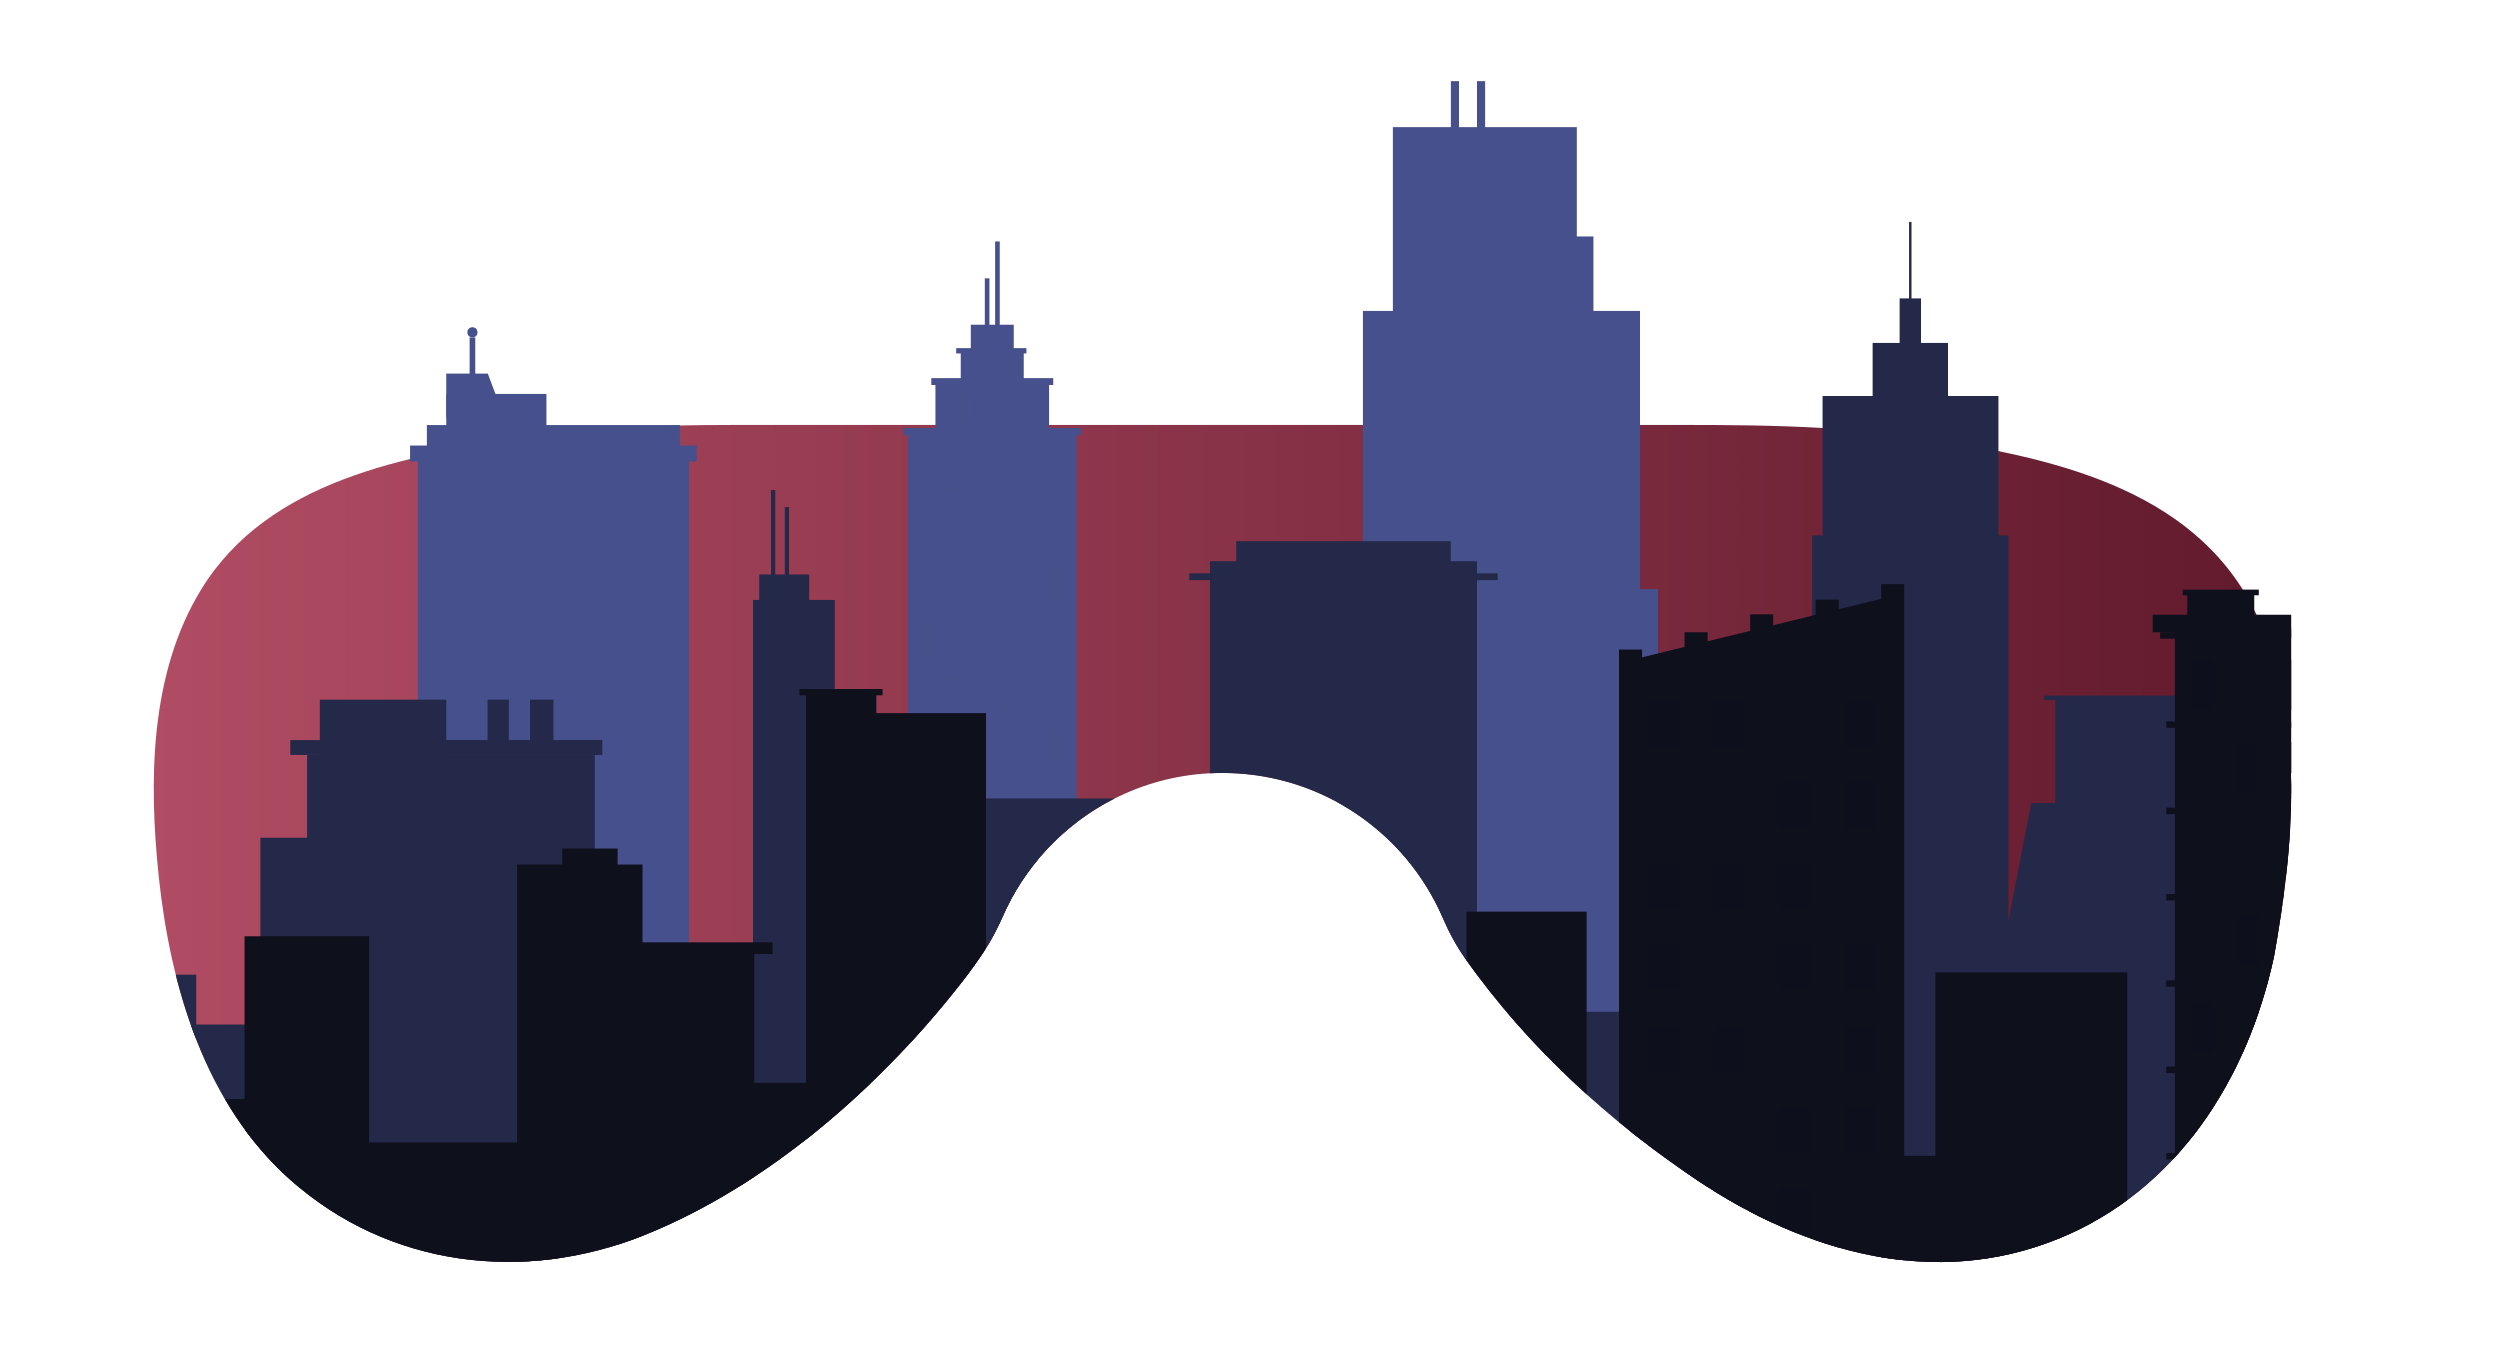 <?xml version="1.0" encoding="utf-8"?>
<!-- Generator: Adobe Illustrator 21.0.0, SVG Export Plug-In . SVG Version: 6.00 Build 0)  -->
<svg version="1.1" xmlns="http://www.w3.org/2000/svg" xmlns:xlink="http://www.w3.org/1999/xlink" x="0px" y="0px"
	 viewBox="0 0 4000 2153" style="enable-background:new 0 0 4000 2153;" xml:space="preserve">
<style type="text/css">
	.st0{display:none;}
	.st1{display:inline;fill:url(#SVGID_1_);}
	.st2{display:inline;}
	.st3{clip-path:url(#SVGID_2_);}
	.st4{fill:none;stroke:#208AAD;stroke-width:6;stroke-miterlimit:10;}
	.st5{fill:none;stroke:#000000;stroke-width:5;stroke-miterlimit:10;}
	.st6{fill:url(#SVGID_4_);}
	.st7{clip-path:url(#SVGID_6_);}
	.st8{fill:#46508C;}
	.st9{opacity:0.29;fill:#46508C;}
	.st10{fill:#B5C3C2;}
	.st11{fill:#242849;}
	.st12{fill:#95A9A7;}
	.st13{fill:#0E101C;}
	.st14{opacity:0.29;fill:#0E101C;}
</style>
<g id="Layer_2" class="st0">
	<radialGradient id="SVGID_1_" cx="1965.454" cy="372.696" r="2100.623" gradientUnits="userSpaceOnUse">
		<stop  offset="0" style="stop-color:#208AAD"/>
		<stop  offset="0.309" style="stop-color:#10458A"/>
		<stop  offset="1" style="stop-color:#071E76"/>
	</radialGradient>
	<path class="st1" d="M3643.8,1524.1c-42.3,195.5-154.9,374.4-345.3,451.7c-199.2,80.9-405.8,22.1-578.6-93.5
		c-140.5-93.9-272.4-214.4-371.3-354.2c-14.6-20.7-26.7-43-36.8-66.2c-15-34.8-35-67-59.2-95.6c-70-83-174.5-136-291.4-136.9
		c-0.9,0-1.8,0-2.8,0c-112,0-212.8,47.9-283,124.3c-28.6,31.1-52.2,66.9-69.3,106.1c-8.5,19.4-18.4,38.3-30.1,55.9
		c-10.6,15.9-21.8,31.6-33.8,47.1c-130,167.7-313,328.7-511.5,407.8c-192.1,76.6-408.3,50.9-565.6-88.7
		c-137.3-121.8-192.9-309.8-211.5-486.6c-16-152.4-14.7-324.9,67.9-459.8C429.4,759.4,650.1,721.8,838,692.2
		c130.9-20.7,251.8-20.4,384.2-20.4h1407.4c159.8,0,308.5-1.6,466.3,23.2c204.9,32.1,433.7,83.8,525.2,292.4
		C3693.8,1153.3,3675.2,1350.6,3643.8,1524.1z"/>
	<g class="st2">
		<defs>
			<path id="SVGID_5_" d="M3643.8,1524.1c-42.3,195.5-154.9,374.4-345.3,451.7c-199.2,80.9-405.8,22.1-578.6-93.5
				c-140.5-93.9-272.4-214.4-371.3-354.2c-14.6-20.7-26.7-43-36.8-66.2c-15-34.8-35-67-59.2-95.6c-70-83-174.5-136-291.4-136.9
				c-0.9,0-1.8,0-2.8,0c-112,0-212.8,47.9-283,124.3c-28.6,31.1-52.2,66.9-69.3,106.1c-8.5,19.4-18.4,38.3-30.1,55.9
				c-10.6,15.9-21.8,31.6-33.8,47.1c-130,167.7-313,328.7-511.5,407.8c-192.1,76.6-408.3,50.9-565.6-88.7
				c-137.3-121.8-192.9-309.8-211.5-486.6c-16-152.4-14.7-324.9,67.9-459.8C429.4,759.4,650.1,721.8,838,692.2
				c130.9-20.7,251.8-20.4,384.2-20.4h1407.4c159.8,0,308.5-1.6,466.3,23.2c204.9,32.1,433.7,83.8,525.2,292.4
				C3693.8,1153.3,3675.2,1350.6,3643.8,1524.1z"/>
		</defs>
		<clipPath id="SVGID_2_">
			<use xlink:href="#SVGID_5_"  style="overflow:visible;"/>
		</clipPath>
		<g class="st3">
			<rect x="200.7" y="-1153.2" class="st4" width="3515.7" height="3515.7"/>
			<rect x="728" y="-625.8" class="st4" width="2461" height="2461"/>
			<rect x="1097.2" y="-256.7" class="st4" width="1722.7" height="1722.7"/>
			<rect x="1355.6" y="1.7" class="st4" width="1205.9" height="1205.9"/>
			<rect x="1536.5" y="182.6" class="st4" width="844.1" height="844.1"/>
			<polyline class="st4" points="1958.5,2362.5 1958.5,1835.2 1958.5,1466 1958.5,1207.6 1958.5,1026.7 1958.5,604.7 1958.5,182.6 
				1958.5,1.7 1958.5,-256.7 1958.5,-625.8 1958.5,-1153.2 			"/>
			<polyline class="st4" points="1958.5,2362.5 1958.5,1835.2 1958.5,1466 1958.5,1207.6 1958.5,1026.7 1958.5,604.7 1958.5,182.6 
				1958.5,1.7 1958.5,-256.7 1958.5,-625.8 1958.5,-1153.2 			"/>
			<polyline class="st4" points="2429.5,2362.5 2288.3,1835.2 2189.3,1466 2120.1,1207.6 2071.6,1026.7 1958.5,604.7 1845.4,182.6 
				1797,1.7 1727.7,-256.7 1628.8,-625.8 1487.5,-1153.2 			"/>
			<polyline class="st4" points="2973.4,2362.5 2668.9,1835.2 2455.9,1466 2306.6,1207.6 2202.2,1026.7 1958.5,604.7 1714.9,182.6 
				1610.4,1.7 1461.2,-256.7 1248.1,-625.8 943.7,-1153.2 			"/>
			<polyline class="st4" points="3716.4,2362.5 3189,1835.2 2819.9,1466 2561.5,1207.6 2380.6,1026.7 1958.5,604.7 1536.5,182.6 
				1355.6,1.7 1097.2,-256.7 728,-625.8 200.7,-1153.2 			"/>
			<polyline class="st4" points="3716.4,1619.5 3189,1315.1 2819.9,1102 2561.5,952.8 2380.6,848.3 1958.5,604.7 1536.5,361 
				1355.6,256.6 1097.2,107.3 728,-105.7 200.7,-410.2 			"/>
			<polyline class="st4" points="3716.4,1075.7 3189,934.4 2819.9,835.5 2561.5,766.2 2380.6,717.8 1958.5,604.7 1536.5,491.6 
				1355.6,443.1 1097.2,373.9 728,274.9 200.7,133.7 			"/>
			<polyline class="st4" points="3716.4,604.7 3189,604.7 2819.9,604.7 2561.5,604.7 2380.6,604.7 1958.5,604.7 1536.5,604.7 
				1355.6,604.7 1097.2,604.7 728,604.7 200.7,604.7 			"/>
			<polyline class="st4" points="3716.4,133.7 3189,274.9 2819.9,373.9 2561.5,443.1 2380.6,491.6 1958.5,604.7 1536.5,717.8 
				1355.6,766.2 1097.2,835.5 728,934.4 200.7,1075.7 			"/>
			<polyline class="st4" points="3716.4,-410.2 3189,-105.7 2819.9,107.3 2561.5,256.6 2380.6,361 1958.5,604.7 1536.5,848.3 
				1355.6,952.8 1097.2,1102 728,1315.1 200.7,1619.5 			"/>
			<polyline class="st4" points="3716.4,-1153.2 3189,-625.8 2819.9,-256.7 2561.5,1.7 2380.6,182.6 1958.5,604.7 1536.5,1026.7 
				1355.6,1207.6 1097.2,1466 728,1835.2 200.7,2362.5 			"/>
			<polyline class="st4" points="2973.4,-1153.2 2668.9,-625.8 2455.9,-256.7 2306.6,1.7 2202.2,182.6 1958.5,604.7 1714.9,1026.7 
				1610.4,1207.6 1461.2,1466 1248.1,1835.2 943.7,2362.5 			"/>
			<polyline class="st4" points="2429.5,-1153.2 2288.3,-625.8 2189.3,-256.7 2120.1,1.7 2071.6,182.6 1958.5,604.7 1845.4,1026.7 
				1797,1207.6 1727.7,1466 1628.8,1835.2 1487.5,2362.5 			"/>
		</g>
	</g>
</g>
<g id="Layer_4">
	<path class="st5" d="M2238.4,1339.3"/>
	<linearGradient id="SVGID_4_" gradientUnits="userSpaceOnUse" x1="245.859" y1="1349.567" x2="3665.854" y2="1349.567">
		<stop  offset="0" style="stop-color:#B04C63"/>
		<stop  offset="1" style="stop-color:#611A2C"/>
	</linearGradient>
	<path class="st6" d="M3638.2,1530.8c-42.2,195.2-154.6,373.7-344.7,451c-198.9,80.8-405.1,22-577.6-93.3
		c-140.3-93.8-272-214.1-370.6-353.6c-14.6-20.6-26.7-42.9-36.7-66.1c-15-34.8-35-66.9-59-95.5c-69.9-82.9-174.2-135.8-290.9-136.6
		c-0.9,0-1.8,0-2.7,0c-111.8,0-212.4,47.8-282.6,124c-28.6,31-52.1,66.8-69.2,106c-8.5,19.4-18.3,38.2-30.1,55.8
		c-10.6,15.9-21.7,31.6-33.7,47c-129.8,167.4-312.4,328.1-510.6,407.1c-191.7,76.4-407.6,50.9-564.6-88.5
		c-137.1-121.6-192.6-309.2-211.2-485.7c-16-152.1-14.7-324.3,67.8-459.1c107.6-175.8,328-213.4,515.5-243
		c130.7-20.6,251.3-20.4,383.6-20.4h1405c159.5,0,307.9-1.6,465.5,23.1c204.6,32,433,83.7,524.3,291.9
		C3688.1,1160.7,3669.5,1357.6,3638.2,1530.8z"/>
	<g>
		<defs>
			<path id="SVGID_3_" d="M3665.9,1236.9h-0.4c3.1,99.2-10.2,200.1-27.2,294.1c-42.2,195.2-154.6,373.8-344.8,450.9
				c-198.9,80.8-405.1,22-577.6-93.3c-140.3-93.8-272-214.1-370.6-353.6c-14.6-20.6-26.7-42.9-36.7-66.1c-15-34.8-35-66.9-59-95.5
				c-69.9-82.9-174.2-135.8-290.9-136.6h-2.8c-111.8,0-212.4,47.8-282.6,124c-28.5,31-52.1,66.8-69.2,105.9
				c-8.5,19.4-18.3,38.2-30.1,55.9c-10.6,15.9-21.7,31.6-33.7,47c-129.8,167.4-312.5,328.1-510.6,407.1
				c-191.7,76.4-407.6,50.9-564.6-88.5c-137.1-121.6-192.6-309.2-211.2-485.7c-5.6-53.6-9.1-109.7-7.7-165.7h-0.3V129.8h3420V1236.9
				z"/>
		</defs>
		<clipPath id="SVGID_6_">
			<use xlink:href="#SVGID_3_"  style="overflow:visible;"/>
		</clipPath>
		<g class="st7">
			<g>
				<g>
					<rect x="1452.6" y="687.6" class="st8" width="270" height="1074.8"/>
					<rect x="1496.7" y="610.5" class="st8" width="181.8" height="451.7"/>
					<rect x="1537.2" y="561.6" class="st8" width="100.8" height="250.5"/>
					<polygon class="st8" points="1622,690.4 1553.3,690.4 1553.3,519.6 1578.1,519.6 1602.6,519.6 1622,519.6 					"/>
					<g>
						<polygon class="st8" points="1583.1,616 1575.7,616 1575.7,445.3 1578.3,445.3 1581,445.3 1583.1,445.3 						"/>
						<polygon class="st8" points="1599.6,557 1592.2,557 1592.2,386.3 1594.8,386.3 1597.5,386.3 1599.6,386.3 						"/>
					</g>
					<rect x="1445.4" y="684.8" class="st8" width="284.4" height="11.4"/>
					<rect x="1490.1" y="605" class="st8" width="195.1" height="11"/>
					<rect x="1529.9" y="557" class="st8" width="112.4" height="8.5"/>
					<rect x="1513.5" y="628.8" class="st9" width="8.5" height="47.3"/>
					<rect x="1536.8" y="628.8" class="st9" width="8.5" height="47.3"/>
					<rect x="1560.2" y="628.8" class="st9" width="8.5" height="47.3"/>
					<rect x="1583.6" y="628.8" class="st9" width="8.5" height="47.3"/>
					<rect x="1607" y="628.8" class="st9" width="8.5" height="47.3"/>
					<rect x="1630.4" y="628.8" class="st9" width="8.5" height="47.3"/>
					<rect x="1653.8" y="628.8" class="st9" width="8.5" height="47.3"/>
					<rect x="1476.3" y="730.4" class="st8" width="20.4" height="56.1"/>
					<rect x="1516.8" y="730.4" class="st9" width="20.4" height="56.1"/>
					<rect x="1557.2" y="730.4" class="st8" width="20.4" height="56.1"/>
					<rect x="1597.6" y="730.4" class="st8" width="20.4" height="56.1"/>
					<rect x="1638.1" y="730.4" class="st8" width="20.4" height="56.1"/>
					<rect x="1678.5" y="730.4" class="st8" width="20.4" height="56.1"/>
					<rect x="1476.3" y="817.9" class="st8" width="20.4" height="56.1"/>
					<rect x="1516.8" y="817.9" class="st8" width="20.4" height="56.1"/>
					<rect x="1557.2" y="817.9" class="st8" width="20.4" height="56.1"/>
					<rect x="1597.6" y="817.9" class="st9" width="20.4" height="56.1"/>
					<rect x="1638.1" y="817.9" class="st8" width="20.4" height="56.1"/>
					<rect x="1678.5" y="817.9" class="st8" width="20.4" height="56.1"/>
					<rect x="1476.3" y="905.5" class="st8" width="20.4" height="56.1"/>
					<rect x="1516.8" y="905.5" class="st8" width="20.4" height="56.1"/>
					<rect x="1557.2" y="905.5" class="st8" width="20.4" height="56.1"/>
					<rect x="1597.6" y="905.5" class="st8" width="20.4" height="56.1"/>
					<rect x="1638.1" y="905.5" class="st9" width="20.4" height="56.1"/>
					<rect x="1678.5" y="905.5" class="st9" width="20.4" height="56.1"/>
					<rect x="1476.3" y="993" class="st9" width="20.4" height="56.2"/>
					<rect x="1516.8" y="993" class="st8" width="20.4" height="56.2"/>
					<rect x="1557.2" y="993" class="st8" width="20.4" height="56.2"/>
					<rect x="1597.6" y="993" class="st8" width="20.4" height="56.2"/>
					<rect x="1638.1" y="993" class="st8" width="20.4" height="56.2"/>
					<rect x="1678.5" y="993" class="st8" width="20.4" height="56.2"/>
					<rect x="1476.3" y="1080.5" class="st8" width="20.4" height="56.2"/>
					<rect x="1516.8" y="1080.5" class="st9" width="20.4" height="56.2"/>
					<rect x="1557.2" y="1080.5" class="st8" width="20.4" height="56.2"/>
					<rect x="1597.6" y="1080.5" class="st9" width="20.4" height="56.2"/>
					<rect x="1638.1" y="1080.5" class="st8" width="20.4" height="56.2"/>
					<rect x="1678.5" y="1080.5" class="st8" width="20.4" height="56.2"/>
					<rect x="1476.3" y="1168" class="st8" width="20.4" height="56.2"/>
					<rect x="1516.8" y="1168" class="st8" width="20.4" height="56.2"/>
					<rect x="1557.2" y="1168" class="st8" width="20.4" height="56.2"/>
					<rect x="1597.6" y="1168" class="st8" width="20.4" height="56.2"/>
					<rect x="1638.1" y="1168" class="st8" width="20.4" height="56.2"/>
					<rect x="1678.5" y="1168" class="st9" width="20.4" height="56.2"/>
					<rect x="1476.3" y="1255.6" class="st8" width="20.4" height="56.1"/>
					<rect x="1516.8" y="1255.6" class="st9" width="20.4" height="56.1"/>
					<rect x="1557.2" y="1255.6" class="st9" width="20.4" height="56.1"/>
					<rect x="1597.6" y="1255.6" class="st8" width="20.4" height="56.1"/>
					<rect x="1638.1" y="1255.6" class="st8" width="20.4" height="56.1"/>
					<rect x="1678.5" y="1255.6" class="st8" width="20.4" height="56.1"/>
					<rect x="1476.3" y="1343.1" class="st8" width="20.4" height="56.1"/>
					<rect x="1516.8" y="1343.1" class="st8" width="20.4" height="56.1"/>
					<rect x="1557.2" y="1343.1" class="st8" width="20.4" height="56.1"/>
					<rect x="1597.6" y="1343.1" class="st8" width="20.4" height="56.1"/>
					<rect x="1638.1" y="1343.1" class="st9" width="20.4" height="56.1"/>
					<rect x="1678.5" y="1343.1" class="st8" width="20.4" height="56.1"/>
					<rect x="1476.3" y="1430.6" class="st8" width="20.4" height="56.1"/>
					<rect x="1516.8" y="1430.6" class="st9" width="20.4" height="56.1"/>
					<rect x="1557.2" y="1430.6" class="st8" width="20.4" height="56.1"/>
					<rect x="1597.6" y="1430.6" class="st8" width="20.4" height="56.1"/>
					<rect x="1638.1" y="1430.6" class="st8" width="20.4" height="56.1"/>
					<rect x="1678.5" y="1430.6" class="st8" width="20.4" height="56.1"/>
					<rect x="1476.3" y="1518.1" class="st8" width="20.4" height="56.1"/>
					<rect x="1516.8" y="1518.1" class="st8" width="20.4" height="56.1"/>
					<rect x="1557.2" y="1518.1" class="st8" width="20.4" height="56.1"/>
					<rect x="1597.6" y="1518.1" class="st9" width="20.4" height="56.1"/>
					<rect x="1638.1" y="1518.1" class="st8" width="20.4" height="56.1"/>
					<rect x="1678.5" y="1518.1" class="st9" width="20.4" height="56.1"/>
					<rect x="1476.3" y="1605.7" class="st9" width="20.4" height="56.1"/>
					<rect x="1516.8" y="1605.7" class="st8" width="20.4" height="56.1"/>
					<rect x="1557.2" y="1605.7" class="st9" width="20.4" height="56.1"/>
					<rect x="1597.6" y="1605.7" class="st8" width="20.4" height="56.1"/>
					<rect x="1638.1" y="1605.7" class="st8" width="20.4" height="56.1"/>
					<rect x="1678.5" y="1605.7" class="st8" width="20.4" height="56.1"/>
				</g>
				<g>
					<rect x="668.4" y="728.5" class="st8" width="434.1" height="905.4"/>
					<rect x="656.1" y="712.9" class="st8" width="458.7" height="25.6"/>
					<rect x="683" y="680.1" class="st8" width="404.9" height="121.6"/>
					<rect x="714" y="630.3" class="st8" width="160.3" height="132.9"/>
					<polygon class="st8" points="806.8,667.8 714,667.8 714,597.8 780.5,597.8 					"/>
					<rect x="751.4" y="539.8" class="st8" width="9" height="155.8"/>
					<circle class="st8" cx="755.9" cy="531.7" r="8.1"/>
				</g>
				<polygon class="st10" points="4697,1702.8 4221.9,1702.8 4162.6,371.6 4697,482.5 				"/>
				<polygon class="st8" points="2624,942.6 2624,497.5 2549.5,497.5 2549.5,378.3 2522.9,378.3 2522.9,203.4 2376.2,203.4 
					2376.2,74.9 2363.2,74.9 2363.2,203.4 2334.4,203.4 2334.4,42.6 2321.4,42.6 2321.4,203.4 2228.6,203.4 2228.6,497.5 
					2180.7,497.5 2180.7,942.6 2139.7,942.6 2139.7,1753.2 2652.9,1753.2 2652.9,942.6 				"/>
			</g>
			<rect x="61.7" y="1686.3" class="st10" width="5677.2" height="135"/>
			<polygon class="st11" points="3403.5,1788.3 3152.1,1788.3 3250.1,1284.9 3403.5,1284.9 			"/>
			<g>
				<rect x="-142" y="1807.9" class="st11" width="5960.8" height="212.9"/>
				<polygon class="st11" points="3197.5,856.7 3197.5,633.6 3116.8,633.6 3116.8,548.7 3073.6,548.7 3073.6,477.4 3058.4,477.4 
					3058.4,355.1 3054.5,355.1 3054.5,477.4 3039.4,477.4 3039.4,548.7 2996.2,548.7 2996.2,633.6 2916.1,633.6 2916.1,856.7 
					2899.4,856.7 2899.4,1261.7 2775.2,1261.7 2775.2,1723.4 2899.4,1723.4 3023.6,1723.4 3213.5,1723.4 3213.5,856.7 				"/>
				<polygon class="st11" points="3661.4,1113 3270.7,1113 3270.7,1120.1 3288.4,1120.1 3288.4,1780.7 3643.7,1780.7 3643.7,1120.1 
					3661.4,1120.1 				"/>
				<rect x="1533.4" y="1277.5" class="st11" width="346.4" height="550.3"/>
				<rect x="885.4" y="1559.5" class="st11" width="595.8" height="268.4"/>
				<rect x="1204.8" y="959.9" class="st11" width="130.8" height="659"/>
				<rect x="1233.6" y="784.1" class="st11" width="6.8" height="358.4"/>
				<rect x="1255.7" y="811.3" class="st11" width="6.8" height="358.4"/>
				<rect x="1214.8" y="919.1" class="st11" width="79.9" height="88.3"/>
				<rect x="1457.8" y="1376" class="st11" width="227.6" height="451.8"/>
				<rect x="1935.9" y="897.9" class="st11" width="427.3" height="930"/>
				<rect x="1977.9" y="865.9" class="st11" width="343.3" height="154.9"/>
				<rect x="1902.8" y="917.3" class="st11" width="493.5" height="10.9"/>
				<rect x="1858.5" y="1358.2" class="st11" width="201.3" height="469.7"/>
				<rect x="416.6" y="1340.4" class="st11" width="231" height="487.5"/>
				<g>
					<rect x="491.4" y="1207.9" class="st11" width="460.3" height="620"/>
					<rect x="464.5" y="1184.1" class="st11" width="499.1" height="23.8"/>
					<rect x="511.7" y="1119.5" class="st11" width="202.3" height="125.7"/>
					<rect x="780.1" y="1119.5" class="st11" width="34" height="76.4"/>
					<rect x="848.1" y="1119.5" class="st11" width="37.4" height="76.4"/>
				</g>
				<rect x="290.9" y="1639.3" class="st11" width="241.2" height="188.5"/>
				<rect x="199.8" y="1559.5" class="st11" width="114.2" height="268.4"/>
				<rect x="61.7" y="1733.6" class="st11" width="195.2" height="94.3"/>
				<rect x="2321.2" y="1618.9" class="st11" width="2405.2" height="208.9"/>
				<path class="st12" d="M4534.4,1040.6c-15.1,0-27.6,11.7-28.8,26.5l-33.9-1.1c0.1-3.3,0.1-6.6,0.1-10c0-42.1-7.3-83.1-21.2-121.6
					l28.3-10.4c4.4,10.3,14.6,17.4,26.5,17.4c16,0,28.9-12.9,28.9-28.9c0-16-12.9-28.9-28.9-28.9s-28.9,12.9-28.9,28.9
					c0,2.9,0.4,5.8,1.3,8.5l-28.3,10.4c-16.1-43.2-40.7-83.1-72.9-117.7l22.1-20.7c5.2,5,12.2,8,20,8c16,0,28.9-12.9,28.9-28.9
					c0-16-12.9-28.9-28.9-28.9c-16,0-28.9,12.9-28.9,28.9c0,7.1,2.5,13.5,6.8,18.6l-22.1,20.7c-2.3-2.4-4.6-4.8-6.9-7.1
					c-33.5-33.5-72.5-59.5-115-77.2l12.2-29.6c2.8,0.9,5.7,1.4,8.8,1.4c16,0,28.9-12.9,28.9-28.9c0-16-12.9-28.9-28.9-28.9
					s-28.9,12.9-28.9,28.9c0,11.8,7,21.9,17.2,26.4l-12.1,29.6c-38-15.4-78.7-24.2-120.7-25.7l1.3-40.5c0.3,0,0.6,0,0.9,0
					c16,0,28.9-12.9,28.9-28.9c0-16-12.9-28.9-28.9-28.9c-16,0-28.9,12.9-28.9,28.9c0,14.6,10.8,26.6,24.8,28.6l-1.3,40.7
					c-3.3-0.1-6.6-0.1-10-0.1c-40.4,0-79.8,6.7-116.9,19.6l-11.7-33.1c10.5-4.3,17.9-14.7,17.9-26.7c0-16-12.9-28.9-28.9-28.9
					c-16,0-28.9,12.9-28.9,28.9c0,16,12.9,28.9,28.9,28.9c2.8,0,5.4-0.4,8-1.1l11.7,33.1c-45,16.1-86.6,41.2-122.4,74.6l-21.1-22.5
					c4.7-5.1,7.6-12,7.6-19.5c0-16-12.9-28.9-28.9-28.9c-16,0-28.9,12.9-28.9,28.9c0,16,12.9,28.9,28.9,28.9c7.3,0,13.9-2.7,19-7.1
					l21.1,22.5c-2.4,2.3-4.8,4.6-7.1,6.9c-29.8,29.8-53.7,64-71,101l-26.8-12.4c1-2.9,1.5-6,1.5-9.2c0-16-12.9-28.9-28.9-28.9
					s-28.9,12.9-28.9,28.9c0,16,12.9,28.9,28.9,28.9c11.6,0,21.6-6.8,26.2-16.7l26.7,12.3c-19.2,41.9-30,87.5-31.7,134.7l-34.5-1.1
					c-0.4-15.6-13.2-28.1-28.9-28.1c-16,0-28.9,12.9-28.9,28.9c0,16,12.9,28.9,28.9,28.9c15.2,0,27.6-11.7,28.8-26.5l34.4,1.1
					c-0.1,3.3-0.1,6.6-0.1,10c0,42.1,7.3,83.1,21.2,121.6l-28.3,10.4c-4.4-10.3-14.6-17.4-26.5-17.4c-16,0-28.9,12.9-28.9,28.9
					s12.9,28.9,28.9,28.9c16,0,28.9-12.9,28.9-28.9c0-2.9-0.4-5.8-1.3-8.5l28.3-10.4c16.1,43.2,40.7,83.1,72.9,117.7l-22.1,20.7
					c-5.2-5-12.2-8-20-8c-16,0-28.9,12.9-28.9,28.9c0,16,12.9,28.9,28.9,28.9c16,0,28.9-12.9,28.9-28.9c0-7.1-2.5-13.5-6.8-18.6
					l22.1-20.7c2.3,2.4,4.6,4.8,6.9,7.1c22.6,22.6,47.6,41.7,74.6,57.2l-174.3,321.2h-31.3v9.2h-15.3v18.2h796.3v-18.2h-15.3v-9.2
					h-31.3L4293,1365.1c23.2-13.4,45-29.4,65.1-48.1l28.2,30.1c-6.1,5.3-9.9,13.1-9.9,21.8c0,16,12.9,28.9,28.9,28.9
					c16,0,28.9-12.9,28.9-28.9c0-16-12.9-28.9-28.9-28.9c-6.1,0-11.8,1.9-16.5,5.2l-28.4-30.4c2.4-2.3,4.8-4.6,7.1-6.9
					c29.8-29.8,53.7-64,71-101l31.5,14.5c-0.6,2.3-0.9,4.6-0.9,7.1c0,16,12.9,28.9,28.9,28.9s28.9-12.9,28.9-28.9
					c0-16-12.9-28.9-28.9-28.9c-12.4,0-22.9,7.8-27.1,18.7l-31.1-14.3c19.2-41.9,30-87.5,31.7-134.7l33.9,1.1
					c0.4,15.6,13.2,28.1,28.9,28.1c16,0,28.9-12.9,28.9-28.9S4550.3,1040.6,4534.4,1040.6z M4462.2,1056c0,3.2,0,6.4-0.1,9.7
					l-99.7-3.2c0.1-2.1,0.1-4.3,0.1-6.4c0-29.4-5.2-57.6-14.6-83.7l93.8-34.5C4455.2,975.1,4462.2,1015,4462.2,1056z M4357.6,1062.3
					l-222.4-7.2c-0.1-1.5-0.3-2.9-0.7-4.2l208.9-76.9c9.3,25.6,14.3,53.3,14.3,82.1C4357.7,1058.1,4357.6,1060.2,4357.6,1062.3z
					 M3873.9,1049.7l222.4,7.2c0.1,1.5,0.3,2.9,0.7,4.2l-208.9,76.9c-9.3-25.6-14.3-53.3-14.3-82.1
					C3873.8,1053.9,3873.8,1051.8,3873.9,1049.7z M4130.9,1043.9l162.3-152.1c21.1,22.8,37.8,49.5,48.9,79.1l-208.9,76.9
					C4132.7,1046.4,4131.9,1045.1,4130.9,1043.9z M4128.8,1041.6c-1.3-1.1-2.7-2.1-4.2-2.9l84.5-205.9c31.2,13.1,59,32.5,82,56.7
					L4128.8,1041.6z M4121.6,1037.5c-1.2-0.4-2.4-0.6-3.6-0.8l7.2-222.4c28.5,1.1,55.8,7.2,81,17.3L4121.6,1037.5z M4114.7,1036.6
					c-1.4,0.1-2.7,0.3-3.9,0.6l-74-209.9c24.7-8.6,51.3-13.2,78.9-13.2c2.1,0,4.2,0,6.3,0.1L4114.7,1036.6z M4107.8,1038.3
					c-1.5,0.7-2.9,1.5-4.1,2.5l-152.1-162.3c23.6-21.8,51.5-39,82.2-50.1L4107.8,1038.3z M4101.3,1043c-1,1.1-1.8,2.2-2.5,3.5
					l-202-93.3c12.9-27.4,30.8-51.9,52.4-72.5L4101.3,1043z M4097.5,1049.3c-0.5,1.4-0.9,2.9-1,4.4l-222.4-7.2
					c1.2-32.1,8.8-62.7,21.4-90.5L4097.5,1049.3z M4098.1,1064.2c0.5,1.1,1.1,2.2,1.9,3.2l-1.3,2.4l-160.5,150.4
					c-21.1-22.8-37.8-49.5-48.9-79.1L4098.1,1064.2z M4093.8,1078.8L3993,1264.4c-19.5-11.5-37.2-25.6-52.7-41.9L4093.8,1078.8z
					 M4104.7,1072c0.7,0.5,1.4,0.9,2.1,1.3l-84.5,205.9c-8.1-3.4-16.1-7.3-23.7-11.5L4104.7,1072z M4109.8,1074.5
					c1.2,0.4,2.4,0.6,3.6,0.8l-7.2,222.4c-28.5-1.1-55.8-7.2-81-17.3L4109.8,1074.5z M4115.7,1297.9c-2.1,0-4.2,0-6.3-0.1l7.2-222.4
					c1.4-0.1,2.7-0.3,3.9-0.6l74,209.9C4169.9,1293.3,4143.3,1297.9,4115.7,1297.9z M4123.7,1073.7c1.1-0.5,2.1-1,3-1.7l106.1,195.6
					c-11.2,6.2-23,11.6-35.2,16L4123.7,1073.7z M4141.5,1085.9l138.4,147.7c-12.7,11.7-26.6,22.1-41.5,30.9L4141.5,1085.9z
					 M4135.5,1074.7l-4-7.4c0.4-0.6,0.8-1.2,1.2-1.8l202,93.3c-12.9,27.4-30.8,51.9-52.4,72.5L4135.5,1074.7z M4134,1062.7
					c0.5-1.4,0.9-2.9,1-4.4l222.4,7.2c-1.2,32.1-8.8,62.7-21.4,90.5L4134,1062.7z M4020.5,1283.6l-38,92.5
					c-11.6-4.8-22.9-10.3-33.9-16.3l47.7-87.9C4004.1,1276.2,4012.2,1280.1,4020.5,1283.6z M4023.5,1284.9
					c25.7,10.4,53.5,16.6,82.6,17.7l-3.2,99.7c-40.8-1.5-80.4-10-117.4-25L4023.5,1284.9z M4109.3,1302.7c2.1,0.1,4.3,0.1,6.4,0.1
					c28.2,0,55.3-4.8,80.5-13.5l33.2,94.3c-36.1,12.5-74.4,19-113.7,19c-3.2,0-6.4,0-9.7-0.1L4109.3,1302.7z M4199.3,1288.2
					c12.4-4.5,24.4-10,35.9-16.3l47.7,87.9c-16.2,8.9-33,16.5-50.3,22.7L4199.3,1288.2z M4440.5,934.7l-93.8,34.5
					c-11.4-30.1-28.4-57.5-49.9-80.7l72.9-68.3C4401,853.9,4424.8,892.7,4440.5,934.7z M4360.7,811c2.3,2.3,4.5,4.6,6.7,6.9
					l-72.9,68.3c-23.4-24.6-51.8-44.5-83.7-57.8l38-92.5C4290.2,753.1,4328.2,778.4,4360.7,811z M4245.9,734.7l-38,92.5
					c-25.7-10.4-53.5-16.6-82.6-17.7l3.2-99.7C4169.4,711.2,4209,719.7,4245.9,734.7z M4115.7,709.5c3.2,0,6.4,0,9.7,0.1l-3.2,99.7
					c-2.1-0.1-4.3-0.1-6.4-0.1c-28.2,0-55.3,4.8-80.5,13.5l-33.2-94.3C4038.1,716,4076.4,709.5,4115.7,709.5z M3999,729.5l33.2,94.3
					c-31.4,11.3-59.9,28.9-83.9,51.1l-68.3-72.9C3914.8,769.6,3955.2,745.2,3999,729.5z M3870.7,811c2.3-2.3,4.6-4.5,6.9-6.7
					l68.3,72.9c-22.1,21-40.4,46.1-53.5,74l-90.8-41.9C3818.5,873.2,3841.7,840,3870.7,811z M3800.3,912.1L3891,954
					c-12.9,28.3-20.6,59.5-21.9,92.3l-99.7-3.2C3771.1,997.2,3781.6,952.9,3800.3,912.1z M3769.2,1056c0-3.2,0-6.4,0.1-9.7l99.7,3.2
					c-0.1,2.1-0.1,4.3-0.1,6.4c0,29.4,5.2,57.6,14.6,83.7l-93.8,34.5C3776.3,1136.9,3769.2,1097,3769.2,1056z M3790.9,1177.3
					l93.8-34.5c11.4,30.1,28.4,57.5,49.9,80.7l-72.9,68.3C3830.5,1258.1,3806.6,1219.3,3790.9,1177.3z M3870.7,1301
					c-2.3-2.3-4.5-4.6-6.7-6.9l72.9-68.3c15.8,16.7,34,31.1,53.9,42.9l-47.7,87.9C3916.9,1341.5,3892.6,1322.9,3870.7,1301z
					 M4460,1686.3h-688.5l172.6-318.1c11.3,6.2,22.9,11.8,34.8,16.8l-12.2,29.6c-2.8-0.9-5.7-1.4-8.8-1.4c-16,0-28.9,12.9-28.9,28.9
					s12.9,28.9,28.9,28.9c16,0,28.9-12.9,28.9-28.9c0-11.8-7-21.9-17.2-26.4l12.1-29.6c38,15.4,78.7,24.2,120.7,25.7l-1,30.3
					c-15.7,0.4-28.2,13.1-28.2,28.9c0,16,12.9,28.9,28.9,28.9c16,0,28.9-12.9,28.9-28.9c0-15.1-11.6-27.5-26.4-28.8l1-30.3
					c3.3,0.1,6.6,0.1,10,0.1c40.4,0,79.8-6.7,116.9-19.6l10.4,29.5c-9.8,4.6-16.6,14.6-16.6,26.2c0,16,12.9,28.9,28.9,28.9
					c16,0,28.9-12.9,28.9-28.9s-12.9-28.9-28.9-28.9c-3.2,0-6.4,0.5-9.3,1.5l-10.3-29.3c17.8-6.4,35.1-14.1,51.7-23.3L4460,1686.3z
					 M4288.4,1356.6l-47.7-87.9c15.3-9,29.5-19.6,42.5-31.6l68.3,72.9C4332.1,1328,4310.9,1343.6,4288.4,1356.6z M4360.7,1301
					c-2.3,2.3-4.6,4.5-6.9,6.7l-68.3-72.9c22.1-21,40.4-46.1,53.5-74l90.8,41.9C4412.9,1238.8,4389.7,1272,4360.7,1301z
					 M4431.2,1199.9l-90.8-41.9c12.9-28.3,20.6-59.5,21.9-92.3l99.7,3.2C4460.3,1114.8,4449.8,1159.1,4431.2,1199.9z"/>
				<rect x="4604.1" y="1283.6" class="st12" width="371.4" height="544.2"/>
				<rect x="4921.2" y="1495.2" class="st12" width="371.4" height="329.6"/>
				<rect x="3480.8" y="1446.8" class="st11" width="208.4" height="276.6"/>
				<rect x="4789.9" y="766.1" class="st12" width="262.7" height="1061.7"/>
				<polygon class="st12" points="5485.1,1827.8 5138.6,1827.8 5138.6,1207.9 5401.3,1207.9 				"/>
				<rect x="5333.4" y="1686.3" class="st12" width="303.5" height="141.5"/>
				<rect x="4984.6" y="544.3" class="st12" width="9.1" height="288.5"/>
				<rect x="5015.2" y="606.2" class="st12" width="9.1" height="288.5"/>
				<rect x="4956.9" y="646" class="st12" width="9.1" height="288.5"/>
				<rect x="5152.2" y="1157.8" class="st12" width="124" height="97.7"/>
				<rect x="5165.8" y="1122.9" class="st12" width="96.8" height="54.9"/>
				<rect x="5325.5" y="1186.4" class="st12" width="23.8" height="39.4"/>
				<rect x="5357.7" y="1150.4" class="st12" width="34" height="75.4"/>
			</g>
			<g>
				<g>
					<rect x="3479.8" y="1005.6" class="st13" width="314.9" height="1015.2"/>
					<rect x="3456.2" y="1011.6" class="st13" width="362" height="10.3"/>
					<rect x="3466" y="1154.2" class="st13" width="342.4" height="10.3"/>
					<rect x="3466" y="1292.3" class="st13" width="342.4" height="10.3"/>
					<rect x="3466" y="1430.4" class="st13" width="342.4" height="10.3"/>
					<rect x="3466" y="1568.5" class="st13" width="342.4" height="10.3"/>
					<rect x="3466" y="1706.6" class="st13" width="342.4" height="10.3"/>
					<rect x="3466" y="1844.7" class="st13" width="342.4" height="10.3"/>
					<rect x="3444.3" y="983.6" class="st13" width="385.9" height="28"/>
					<rect x="3508.1" y="1055.3" class="st14" width="32.7" height="81.1"/>
					<rect x="3581.3" y="1055.3" class="st13" width="32.7" height="81.1"/>
					<rect x="3654.5" y="1055.3" class="st13" width="32.7" height="81.1"/>
					<rect x="3727.7" y="1055.3" class="st13" width="32.7" height="81.1"/>
					<rect x="3508.1" y="1187.9" class="st13" width="32.7" height="81.1"/>
					<rect x="3581.3" y="1187.9" class="st14" width="32.7" height="81.1"/>
					<rect x="3654.5" y="1187.9" class="st13" width="32.7" height="81.1"/>
					<rect x="3727.7" y="1187.9" class="st13" width="32.7" height="81.1"/>
					<rect x="3508.1" y="1326" class="st13" width="32.7" height="81.1"/>
					<rect x="3581.3" y="1326" class="st13" width="32.7" height="81.1"/>
					<rect x="3654.5" y="1326" class="st13" width="32.7" height="81.1"/>
					<rect x="3727.7" y="1326" class="st14" width="32.7" height="81.1"/>
					<rect x="3508.1" y="1464" class="st13" width="32.7" height="81.1"/>
					<rect x="3581.3" y="1464" class="st14" width="32.7" height="81.1"/>
					<rect x="3654.5" y="1464" class="st14" width="32.7" height="81.1"/>
					<rect x="3727.7" y="1464" class="st13" width="32.7" height="81.1"/>
					<rect x="3508.1" y="1602.1" class="st14" width="32.7" height="81.1"/>
					<rect x="3581.3" y="1602.1" class="st13" width="32.7" height="81.1"/>
					<rect x="3654.5" y="1602.1" class="st13" width="32.7" height="81.1"/>
					<rect x="3727.7" y="1602.1" class="st13" width="32.7" height="81.1"/>
					<rect x="3508.1" y="1740.2" class="st13" width="32.7" height="81.1"/>
					<rect x="3581.3" y="1740.2" class="st13" width="32.7" height="81.1"/>
					<rect x="3654.5" y="1740.2" class="st14" width="32.7" height="81.1"/>
					<rect x="3727.7" y="1740.2" class="st13" width="32.7" height="81.1"/>
					<rect x="3508.1" y="1878.3" class="st13" width="32.7" height="81.1"/>
					<rect x="3581.3" y="1878.3" class="st14" width="32.7" height="81.1"/>
					<rect x="3654.5" y="1878.3" class="st13" width="32.7" height="81.1"/>
					<rect x="3727.7" y="1878.3" class="st14" width="32.7" height="81.1"/>
					<rect x="3499.7" y="944.9" class="st13" width="107.1" height="52.7"/>
					<rect x="3492.4" y="943.4" class="st13" width="121.7" height="9"/>
				</g>
				<g>
					<polygon class="st13" points="3028.4,2020.8 2608.8,2020.8 2608.8,1056.2 3028.4,953.6 					"/>
					<rect x="2590.4" y="1039.3" class="st13" width="36.9" height="981.5"/>
					<rect x="2695.3" y="1011.6" class="st13" width="36.9" height="1009.2"/>
					<rect x="2800.2" y="982.9" class="st13" width="36.9" height="1037.9"/>
					<rect x="2905.1" y="959.5" class="st13" width="36.9" height="1061.3"/>
					<rect x="3009.9" y="934.6" class="st13" width="36.9" height="1086.2"/>
					<rect x="2636.8" y="1121.6" class="st14" width="48.9" height="74.5"/>
					<rect x="2741.7" y="1121.6" class="st14" width="48.9" height="74.5"/>
					<rect x="2846.6" y="1121.6" class="st13" width="48.9" height="74.5"/>
					<rect x="2951.5" y="1121.6" class="st14" width="48.9" height="74.5"/>
					<rect x="2636.8" y="1251.4" class="st13" width="48.9" height="74.5"/>
					<rect x="2741.7" y="1251.4" class="st13" width="48.9" height="74.5"/>
					<rect x="2846.6" y="1251.4" class="st14" width="48.9" height="74.5"/>
					<rect x="2951.5" y="1251.4" class="st14" width="48.9" height="74.5"/>
					<rect x="2636.8" y="1381.2" class="st14" width="48.9" height="74.5"/>
					<rect x="2741.7" y="1381.2" class="st14" width="48.9" height="74.5"/>
					<rect x="2846.6" y="1381.2" class="st14" width="48.9" height="74.5"/>
					<rect x="2951.5" y="1381.2" class="st13" width="48.9" height="74.5"/>
					<rect x="2636.8" y="1511" class="st14" width="48.9" height="74.5"/>
					<rect x="2741.7" y="1511" class="st13" width="48.9" height="74.5"/>
					<rect x="2846.6" y="1511" class="st14" width="48.9" height="74.5"/>
					<rect x="2951.5" y="1511" class="st14" width="48.9" height="74.5"/>
					<rect x="2636.8" y="1640.8" class="st14" width="48.9" height="74.5"/>
					<rect x="2741.7" y="1640.8" class="st14" width="48.9" height="74.5"/>
					<rect x="2846.6" y="1640.8" class="st13" width="48.9" height="74.5"/>
					<rect x="2951.5" y="1640.8" class="st14" width="48.9" height="74.5"/>
					<rect x="2636.8" y="1770.6" class="st13" width="48.9" height="74.5"/>
					<rect x="2741.7" y="1770.6" class="st13" width="48.9" height="74.5"/>
					<rect x="2846.6" y="1770.6" class="st14" width="48.9" height="74.5"/>
					<rect x="2951.5" y="1770.6" class="st14" width="48.9" height="74.5"/>
					<rect x="2636.8" y="1900.4" class="st14" width="48.9" height="74.5"/>
					<rect x="2741.7" y="1900.4" class="st13" width="48.9" height="74.5"/>
					<rect x="2846.6" y="1900.4" class="st14" width="48.9" height="74.5"/>
					<rect x="2951.5" y="1900.4" class="st13" width="48.9" height="74.5"/>
				</g>
				<polygon class="st13" points="1412.1,1102.4 1412.1,1112.5 1402.1,1112.5 1402.1,1141 1577.6,1141 1577.6,2020.8 1289.6,2020.8 
					1289.6,1186.9 1289.6,1141 1289.6,1112.5 1279.1,1112.5 1279.1,1102.4 				"/>
				<rect x="1902.8" y="1502.1" class="st13" width="246.7" height="518.7"/>
				<g>
					<rect x="827.4" y="1383.2" class="st13" width="200.6" height="637.6"/>
					<rect x="988.2" y="1516" class="st13" width="218.6" height="504.8"/>
					<rect x="899.5" y="1357.6" class="st13" width="88.7" height="76.3"/>
					<rect x="1003.2" y="1507.7" class="st13" width="233" height="18.7"/>
				</g>
				<rect x="1183.3" y="1732.5" class="st13" width="245.1" height="288.3"/>
				<rect x="391.3" y="1498" class="st13" width="199.3" height="522.7"/>
				<rect x="218.3" y="1758.5" class="st13" width="262.2" height="262.2"/>
				<rect x="-70.5" y="1715.7" class="st13" width="164" height="305.1"/>
				<rect x="61.7" y="1925.2" class="st13" width="387.7" height="95.6"/>
				<rect x="-219" y="1894.3" class="st13" width="198.7" height="126.5"/>
				<rect x="590.6" y="1827.8" class="st13" width="308.9" height="192.9"/>
				<rect x="1496.7" y="1937.7" class="st13" width="481.2" height="83.1"/>
				<rect x="2349.8" y="1937.7" class="st13" width="481.2" height="83.1"/>
				<polygon class="st13" points="1959.2,1693.7 1776.3,1693.7 1698.9,1979.2 1959.2,1979.2 				"/>
				<rect x="2043.7" y="1278.2" class="st13" width="5.1" height="316.8"/>
				<rect x="2069.2" y="1385.4" class="st13" width="6.8" height="186.9"/>
				<rect x="2032.8" y="1418.5" class="st13" width="92.5" height="92.5"/>
				<rect x="2017.1" y="1411.3" class="st13" width="122.5" height="8.3"/>
				<rect x="2104.7" y="1753.2" class="st13" width="299" height="267.6"/>
				<rect x="2346.5" y="1458.7" class="st13" width="192.1" height="516.2"/>
				<rect x="3096.6" y="1555.7" class="st13" width="306.9" height="465"/>
				<rect x="3000.4" y="1849.4" class="st13" width="349.9" height="171.4"/>
				<rect x="3386.5" y="1959.4" class="st13" width="227.5" height="61.3"/>
				<rect x="3737" y="1849.4" class="st13" width="369.9" height="171.4"/>
				<g>
					
						<rect x="3884.3" y="1400.8" transform="matrix(-1 -1.224647e-16 1.224647e-16 -1 8228.979 3421.575)" class="st13" width="460.3" height="620"/>
					
						<rect x="3872.4" y="1377" transform="matrix(-1 -1.224647e-16 1.224647e-16 -1 8243.943 2777.82)" class="st13" width="499.1" height="23.8"/>
					
						<rect x="4122" y="1312.5" transform="matrix(-1 -1.224647e-16 1.224647e-16 -1 8446.233 2750.642)" class="st13" width="202.3" height="125.7"/>
					
						<rect x="4021.9" y="1312.5" transform="matrix(-1 -1.224647e-16 1.224647e-16 -1 8077.807 2701.385)" class="st13" width="34" height="76.4"/>
					
						<rect x="3950.6" y="1312.5" transform="matrix(-1 -1.224647e-16 1.224647e-16 -1 7938.525 2701.385)" class="st13" width="37.4" height="76.4"/>
				</g>
				<g>
					
						<rect x="4661.1" y="1115.3" transform="matrix(-1 -1.224647e-16 1.224647e-16 -1 9686.524 3136.106)" class="st13" width="364.4" height="905.4"/>
					
						<rect x="4650.7" y="1099.8" transform="matrix(-1 -1.224647e-16 1.224647e-16 -1 9686.524 2225.115)" class="st13" width="385.1" height="25.6"/>
					
						<rect x="4673.3" y="1067" transform="matrix(-1 -1.224647e-16 1.224647e-16 -1 9686.524 2255.646)" class="st13" width="339.9" height="121.6"/>
					
						<rect x="4852.6" y="1017.2" transform="matrix(-1 -1.224647e-16 1.224647e-16 -1 9839.778 2167.367)" class="st13" width="134.6" height="132.9"/>
					<polygon class="st13" points="4909.3,1054.7 4987.2,1054.7 4987.2,984.7 4931.3,984.7 					"/>
					
						<rect x="4948.2" y="926.7" transform="matrix(-1 -1.224647e-16 1.224647e-16 -1 9904.027 2009.145)" class="st13" width="7.6" height="155.8"/>
					<ellipse class="st13" cx="4952" cy="918.6" rx="6.8" ry="8.1"/>
				</g>
				<rect x="4975.6" y="1647" class="st13" width="163.1" height="373.8"/>
				<rect x="4511.1" y="1464.7" class="st13" width="186" height="556"/>
				<polygon class="st13" points="4604.1,2020.8 4342.2,2020.8 4342.2,1723.4 4563.3,1821.3 				"/>
				<rect x="5085.1" y="1859.3" class="st13" width="400" height="161.5"/>
				<rect x="5337.4" y="1376" class="st13" width="232.4" height="644.7"/>
				<rect x="5515.4" y="1900.4" class="st13" width="385" height="120.4"/>
				<rect x="5325.5" y="1364.2" class="st13" width="254.9" height="21.1"/>
				<rect x="5533.5" y="1273.2" class="st13" width="5.1" height="129.9"/>
				<rect x="5499.5" y="1289.7" class="st13" width="5.1" height="104.2"/>
				<polygon class="st13" points="5655.8,1618.9 5552.2,1618.9 5552.2,1914.3 5700,1914.3 				"/>
			</g>
		</g>
	</g>
</g>
</svg>
